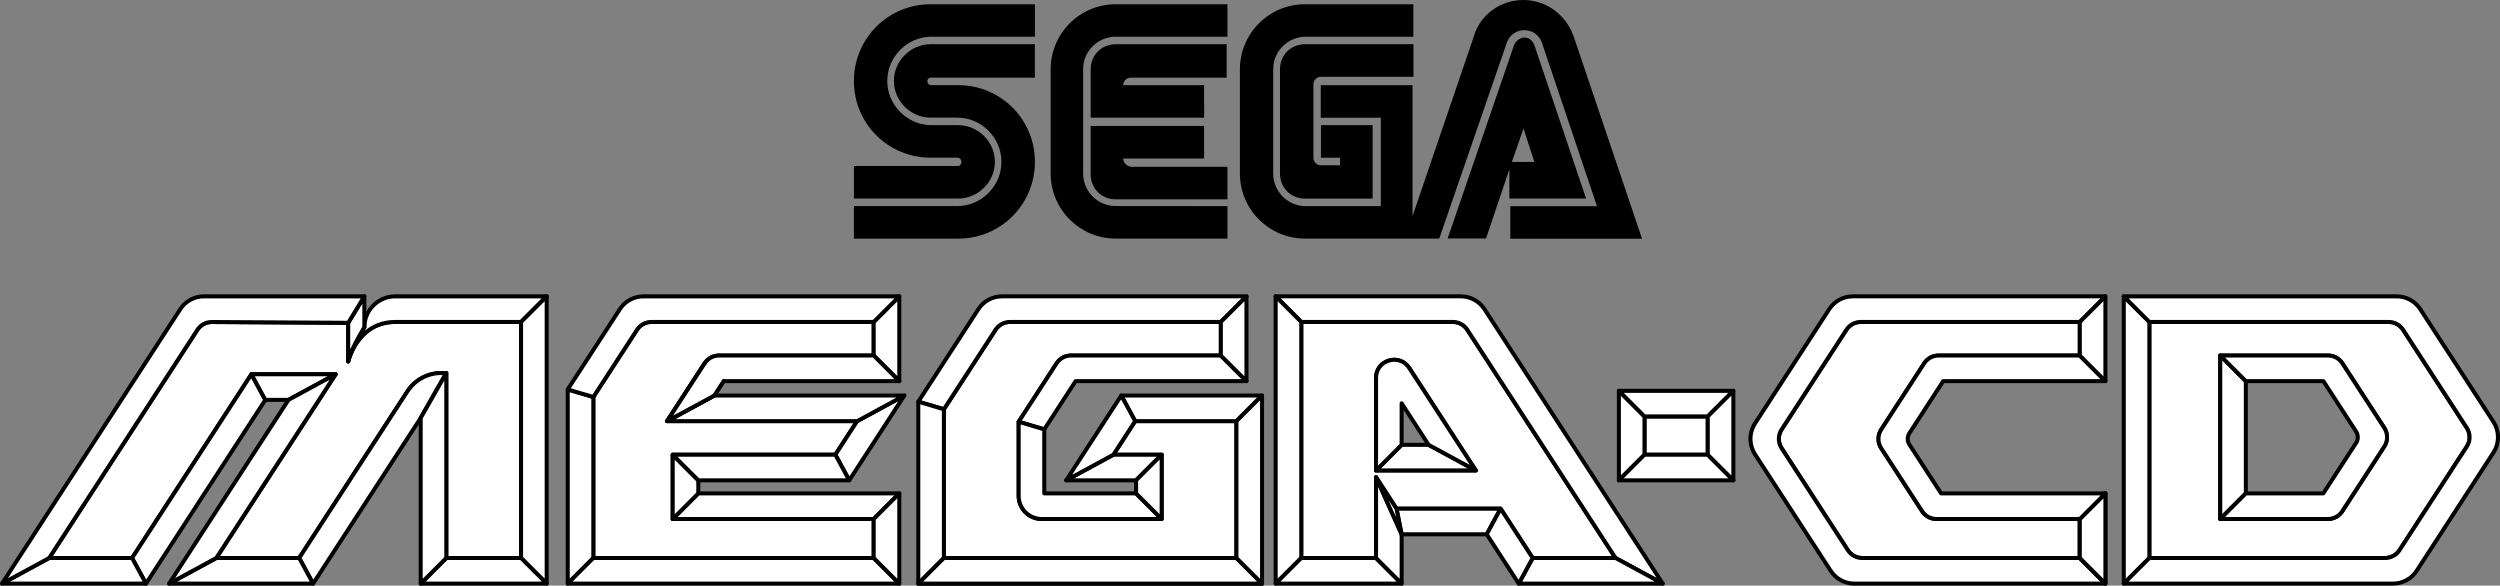 <?xml version="1.0" encoding="utf-8"?>
<!-- Generator: Adobe Illustrator 26.5.0, SVG Export Plug-In . SVG Version: 6.00 Build 0)  -->
<svg version="1.1" id="Layer_1" xmlns="http://www.w3.org/2000/svg" xmlns:xlink="http://www.w3.org/1999/xlink" x="0px" y="0px"
	 viewBox="0 0 3839 899.28" style="enable-background:new 0 0 3839 899.28;" xml:space="preserve">
<rect x="0" y="0" width="3839" height="899.28" fill="#808080" stroke="none"/>
<style type="text/css">
	.st0{fill:#FFFFFF;}
	.st1{fill:#FFFFFF;stroke:#000000;stroke-width:6.18;stroke-linecap:round;stroke-linejoin:round;stroke-miterlimit:10;}
	.st2{fill:none;stroke:#000000;stroke-width:6.18;stroke-linecap:round;stroke-linejoin:round;stroke-miterlimit:10;}
	.st3{stroke:#FFFFFF;stroke-width:6.18;stroke-linecap:round;stroke-linejoin:round;stroke-miterlimit:10;}
	.st4{fill:none;stroke:#FFFFFF;stroke-width:6.18;stroke-linecap:round;stroke-linejoin:round;stroke-miterlimit:10;}
</style>
<g>
	<g>
		<g>
			<g>
				<g>
					<path d="M1471.39,254.89h-160.14v50.02h160.14c30.74,0,56.36-25.62,56.36-56.36s-25.62-56.36-56.36-56.36h-40.99
						c-37.17,0-67.91-30.74-67.91-67.91s30.74-67.91,67.91-67.91h158.84V6.51H1429.1c-65.31,0-117.85,52.45-117.85,117.85
						s52.45,117.76,117.76,117.76h40.9c3.91,0,6.34,2.61,6.34,6.34C1476.43,252.29,1473.82,254.89,1471.39,254.89z"/>
					<path d="M1429.01,119.24h160.14V67.91h-160.14c-30.74,0-56.36,25.62-56.36,56.36s25.62,56.36,56.36,56.36h40.9
						c37.17,0,67.91,30.74,67.91,67.91s-30.74,67.91-67.91,67.91h-158.67v50.02h160.14c65.31,0,117.85-52.45,117.85-117.85
						s-52.45-117.85-117.85-117.85h-40.99c-3.91,0-6.34-2.61-6.34-6.34C1423.97,121.84,1426.58,119.24,1429.01,119.24z"/>
				</g>
				<g>
					<path d="M2004.02,67.91c-21.8,0-38.47,16.67-38.47,38.47v160.14c0,21.8,16.67,38.47,38.47,38.47h103.78V192.19h-79.38v50.02
						h29.44v11.55h-29.44c-6.34,0-11.55-5.21-11.55-11.55V129.49c0-6.34,5.21-11.55,11.55-11.55h142.08V67.91H2004.02z"/>
					<path d="M2319.01,304.92h116.55l-79.38-235.7c-2.61-6.34-7.64-11.55-15.37-11.55c-6.34,0-12.85,5.21-15.37,10.25
						l-102.48,298.32h58.97l35.87-106.3v44.81h1.3L2319.01,304.92L2319.01,304.92z M2339.5,197.31l16.67,51.33h-34.56L2339.5,197.31
						z"/>
					<path d="M2417.58,58.97C2407.33,25.71,2376.67,0,2339.5,0s-67.91,24.32-76.86,57.67l-93.53,274.09V130.79h-140.95v50.02h92.23
						v135.74h-115.24c-28.22,0-50.02-23.01-50.02-50.02V106.39c0-28.22,23.01-50.02,50.02-50.02h165.18V6.51h-166.48
						c-55.06,0-99.87,44.81-99.87,99.87v160.14c0,55.06,44.81,99.87,99.87,99.87h206.26l103.78-300.83
						c3.91-11.55,14.16-19.19,26.92-19.19s23.01,7.64,26.92,19.19l84.59,251.07h-133.13v50.02h202.35l0,0L2417.58,58.97z"/>
				</g>
				<g>
					<path d="M1713.26,316.38c-28.22,0-50.02-23.01-50.02-50.02V106.39c0-28.22,23.01-50.02,50.02-50.02h171.61V6.51h-171.61
						c-55.06,0-99.87,44.81-99.87,99.87v160.14c0,55.06,44.81,99.87,99.87,99.87h171.61v-49.85L1713.26,316.38L1713.26,316.38z"/>
					<path d="M1724.81,243.43H1849v-50.02h-174.21v74.25c0,21.8,16.67,38.47,38.47,38.47h171.61v-50.02h-148.59
						C1729.93,254.89,1724.81,249.68,1724.81,243.43z"/>
					<path d="M1849,130.79h-124.19c0-6.34,5.21-11.55,11.55-11.55h147.29V67.91h-170.3c-21.8,0-38.47,16.67-38.47,38.47v74.34
						h174.21C1849,180.73,1849,130.79,1849,130.79z"/>
				</g>
			</g>
		</g>
	</g>
	<g>
		<g>
			<path d="M1938,899.28h-527.87c-1.71,0-3.09-1.38-3.09-3.09s1.38-3.09,3.09-3.09H1938c1.71,0,3.09,1.38,3.09,3.09
				S1939.7,899.28,1938,899.28z"/>
		</g>
		<g>
			<path d="M1898.69,859.97h-449.26c-1.71,0-3.09-1.38-3.09-3.09s1.38-3.09,3.09-3.09h449.26c1.71,0,3.09,1.38,3.09,3.09
				S1900.39,859.97,1898.69,859.97z"/>
		</g>
		<g>
			<path d="M1898.69,859.97c-1.71,0-3.09-1.38-3.09-3.09V646.69c0-1.71,1.38-3.09,3.09-3.09c1.71,0,3.09,1.38,3.09,3.09v210.19
				C1901.78,858.59,1900.39,859.97,1898.69,859.97z"/>
		</g>
		<g>
			<g>
				<path class="st0" d="M685.32,856.88V572.85l-7.98-0.02c-14.22-0.03-28.01,4.92-38.96,13.99l-0.28,0.23
					c-4.92,4.07-9.13,8.8-12.56,14.08c-28.59,44.03-166.11,255.74-166.11,255.74H332.12L515.4,574.71H386.11L202.83,856.88H75.5
					l227.63-350.45c4.88-7.51,13.24-12.02,22.19-11.96l209.38,1.24v59.25c0,0.01,0.02,0.02,0.02,0.01
					c0.63-2.63,15.07-60.58,72.16-60.58h193.28v362.49H685.32z"/>
				<path d="M800.17,859.97H685.32c-1.71,0-3.09-1.38-3.09-3.09V575.94l-4.89-0.01c-13.46-0.05-26.61,4.68-36.98,13.28l-0.28,0.23
					c-4.66,3.86-8.67,8.36-11.93,13.39c-28.59,44.03-166.11,255.74-166.11,255.74c-0.57,0.88-1.55,1.41-2.59,1.41H332.12
					c-1.13,0-2.18-0.62-2.72-1.62c-0.54-1-0.49-2.21,0.12-3.16L509.71,577.8H387.79L205.42,858.56c-0.57,0.88-1.55,1.41-2.59,1.41
					H75.5c-1.13,0-2.18-0.62-2.72-1.62c-0.54-1-0.49-2.21,0.12-3.16l227.63-350.45c5.44-8.38,14.64-13.37,24.63-13.37
					c0.06,0,0.12,0,0.18,0l209.38,1.24c1.7,0.01,3.07,1.39,3.07,3.09v42.05c8.82-18.68,28.74-46.46,69.09-46.46h193.28
					c1.71,0,3.09,1.38,3.09,3.09v362.49C803.26,858.59,801.87,859.97,800.17,859.97z M688.41,853.79h108.66V497.47H606.89
					c-54.67,0-68.59,55.83-69.16,58.21c-0.36,1.53-1.82,2.55-3.38,2.36c-1.55-0.18-2.74-1.52-2.74-3.08v-56.18l-206.31-1.22
					c-0.05,0-0.09,0-0.14,0c-7.88,0-15.14,3.94-19.44,10.56L81.19,853.79h119.96l182.37-280.76c0.57-0.88,1.55-1.41,2.59-1.41H515.4
					c1.13,0,2.18,0.62,2.72,1.62c0.54,1,0.49,2.21-0.12,3.16L337.81,853.79h119.96c11.97-18.42,137.97-212.41,165.19-254.33
					c3.6-5.55,8.04-10.52,13.18-14.78l0.28-0.23c11.44-9.48,25.93-14.7,40.79-14.7c0.05,0,0.1,0,0.15,0l7.98,0.02
					c1.7,0,3.08,1.39,3.08,3.09V853.79z"/>
			</g>
			<g>
				<path class="st0" d="M1743.16,646.69l-33.5,51.57h74.19v98.71h-184.11c-19.59,0-35.47-15.88-35.47-35.47V647.69l58.31-89.77
					c4.85-7.46,13.14-11.96,22.04-11.96h230.13v-51.57h-323.96c-8.9,0-17.19,4.5-22.04,11.96l-79.32,122.11v228.42h449.26V646.69
					H1743.16z"/>
				<path d="M1898.69,859.97h-449.26c-1.71,0-3.09-1.38-3.09-3.09V628.46c0-0.6,0.17-1.18,0.5-1.68l79.32-122.11
					c5.44-8.37,14.65-13.37,24.63-13.37h323.96c1.71,0,3.09,1.38,3.09,3.09v51.57c0,1.71-1.38,3.09-3.09,3.09h-230.13
					c-7.88,0-15.15,3.95-19.45,10.56l-57.81,89V761.5c0,17.85,14.52,32.38,32.38,32.38h181.02v-92.53h-71.1
					c-1.13,0-2.18-0.62-2.72-1.62c-0.54-1-0.49-2.21,0.12-3.16l33.5-51.57c0.57-0.88,1.55-1.41,2.59-1.41h155.53
					c1.71,0,3.09,1.38,3.09,3.09v210.19C1901.78,858.59,1900.39,859.97,1898.69,859.97z M1452.52,853.79h443.08V649.78h-150.76
					l-29.48,45.39h68.5c1.71,0,3.09,1.38,3.09,3.09v98.71c0,1.71-1.38,3.09-3.09,3.09h-184.11c-21.26,0-38.56-17.3-38.56-38.56
					V647.69c0-0.6,0.17-1.18,0.5-1.68l58.31-89.77c5.44-8.37,14.65-13.37,24.63-13.37h227.04v-45.39h-320.87
					c-7.88,0-15.15,3.95-19.45,10.56l-78.82,121.34V853.79z"/>
			</g>
			<g>
				<rect x="2525.25" y="639.48" class="st0" width="97.2" height="58.78"/>
				<path d="M2622.45,701.35h-97.2c-1.71,0-3.09-1.38-3.09-3.09v-58.78c0-1.71,1.38-3.09,3.09-3.09h97.2c1.71,0,3.09,1.38,3.09,3.09
					v58.78C2625.54,699.96,2624.16,701.35,2622.45,701.35z M2528.34,695.17h91.02v-52.6h-91.02V695.17z"/>
			</g>
			<g>
				<path class="st0" d="M2837.56,844.92l-101.76-156.67c-5.65-8.71-5.65-19.92,0-28.63l99.56-153.27
					c4.85-7.46,13.14-11.96,22.04-11.96h336.36v51.57H2976.9c-8.9,0-17.19,4.5-22.04,11.96l-66.06,101.7
					c-5.65,8.71-5.65,19.92,0,28.63l62.85,96.75c4.85,7.46,13.14,11.96,22.04,11.96h220.06v59.92h-334.15
					C2850.7,856.88,2842.4,852.38,2837.56,844.92z"/>
				<path d="M3193.75,859.97h-334.15c-9.98,0-19.19-5-24.63-13.37L2733.2,689.93c-6.31-9.72-6.31-22.28,0-32l99.56-153.27
					c5.44-8.37,14.65-13.37,24.63-13.37h336.36c1.71,0,3.09,1.38,3.09,3.09v51.57c0,1.71-1.38,3.09-3.09,3.09H2976.9
					c-7.88,0-15.15,3.95-19.45,10.56l-66.06,101.7c-4.98,7.67-4.98,17.59,0,25.26l62.85,96.75c4.29,6.61,11.56,10.56,19.45,10.56
					h220.06c1.71,0,3.09,1.38,3.09,3.09v59.92C3196.84,858.59,3195.45,859.97,3193.75,859.97z M2840.15,843.23
					c4.29,6.61,11.56,10.56,19.45,10.56h331.06v-53.74h-216.97c-9.98,0-19.19-5-24.63-13.37l-62.84-96.75
					c-6.31-9.72-6.31-22.28,0-32l66.06-101.7c5.44-8.37,14.65-13.37,24.63-13.37h213.76v-45.39h-333.27
					c-7.88,0-15.15,3.95-19.45,10.56l-99.56,153.27c-4.98,7.67-4.98,17.59,0,25.26L2840.15,843.23z"/>
			</g>
			<g>
				<path class="st0" d="M911.11,856.88V609.63l67.1-103.28c4.85-7.46,13.14-11.96,22.04-11.96h341.41v51.57h-237.51
					c-8.9,0-17.19,4.5-22.04,11.96l-57.66,88.77h291.82l-33.5,51.57h-249.78v98.71h308.66v59.92H911.11z"/>
				<path d="M1341.65,859.97H911.1c-1.71,0-3.09-1.38-3.09-3.09V609.63c0-0.6,0.17-1.18,0.5-1.68l67.1-103.28
					c5.44-8.37,14.65-13.37,24.63-13.37h341.41c1.71,0,3.09,1.38,3.09,3.09v51.57c0,1.71-1.38,3.09-3.09,3.09h-237.51
					c-7.88,0-15.15,3.95-19.45,10.56l-54.56,83.99h286.13c1.13,0,2.18,0.62,2.72,1.62c0.54,1,0.49,2.21-0.12,3.16l-33.5,51.57
					c-0.57,0.88-1.55,1.41-2.59,1.41h-246.69v92.53h305.57c1.71,0,3.09,1.38,3.09,3.09v59.92
					C1344.74,858.59,1343.36,859.97,1341.65,859.97z M914.2,853.79h424.36v-53.74h-305.57c-1.71,0-3.09-1.38-3.09-3.09v-98.71
					c0-1.71,1.38-3.09,3.09-3.09h248.1l29.48-45.39h-286.13c-1.13,0-2.18-0.62-2.72-1.62s-0.49-2.21,0.12-3.16l57.66-88.77
					c5.44-8.37,14.65-13.37,24.63-13.37h234.42v-45.39h-338.32c-7.88,0-15.15,3.95-19.45,10.56l-66.6,102.52V853.79z"/>
			</g>
			<g>
				<path class="st0" d="M3300.55,856.88V494.38h367.58c8.9,0,17.19,4.5,22.04,11.96l97.9,150.72c5.65,8.71,5.65,19.92,0,28.63
					l-103.42,159.22c-4.85,7.46-13.14,11.96-22.04,11.96H3300.55z M3409.4,796.96h165.35c8.9,0,17.19-4.5,22.04-11.96l64.51-99.31
					c5.65-8.71,5.65-19.92,0-28.63l-64.4-99.14c-4.85-7.46-13.14-11.96-22.04-11.96H3409.4V796.96z"/>
				<path d="M3662.61,859.97h-362.06c-1.71,0-3.09-1.38-3.09-3.09V494.38c0-1.71,1.38-3.09,3.09-3.09h367.58
					c9.98,0,19.19,5,24.63,13.37l97.9,150.71c6.31,9.72,6.31,22.28,0,32L3687.24,846.6C3681.8,854.97,3672.6,859.97,3662.61,859.97z
					 M3303.64,853.79h358.97c7.88,0,15.15-3.95,19.45-10.56l103.42-159.22c4.98-7.67,4.98-17.59,0-25.26l-97.9-150.71
					c-4.29-6.61-11.56-10.56-19.45-10.56h-364.5V853.79z M3574.75,800.05H3409.4c-1.71,0-3.09-1.38-3.09-3.09V545.96
					c0-1.71,1.38-3.09,3.09-3.09h165.46c9.98,0,19.19,5,24.63,13.37l64.4,99.14c6.31,9.72,6.31,22.28,0,32l-64.51,99.31
					C3593.95,795.06,3584.74,800.05,3574.75,800.05z M3412.49,793.87h162.26c7.88,0,15.15-3.95,19.45-10.56l64.51-99.31
					c4.98-7.67,4.98-17.59,0-25.26l-64.4-99.14c-4.29-6.61-11.56-10.56-19.45-10.56h-162.37V793.87z"/>
			</g>
			<g>
				<path class="st0" d="M2231.13,494.38H1998.2v362.49h114.84V732.82l31.41,48.35h159.89l49.18,75.71h127.33l-227.69-350.53
					C2248.32,498.89,2240.03,494.38,2231.13,494.38z M2113.05,722.39V580.25c0-27.6,35.94-38.25,50.98-15.1l102.14,157.25H2113.05z"
					/>
				<path d="M2480.86,859.97h-127.33c-1.05,0-2.02-0.53-2.59-1.41l-48.26-74.3h-158.21c-1.05,0-2.02-0.53-2.59-1.41l-25.73-39.61
					v113.63c0,1.71-1.38,3.09-3.09,3.09h-114.84c-1.71,0-3.09-1.38-3.09-3.09V494.38c0-1.71,1.38-3.09,3.09-3.09h232.92
					c9.98,0,19.19,5,24.63,13.37l227.69,350.53c0.62,0.95,0.66,2.16,0.12,3.16C2483.03,859.35,2481.99,859.97,2480.86,859.97z
					 M2355.2,853.79h119.96l-224.59-345.76c-4.29-6.61-11.56-10.56-19.45-10.56H2001.3v356.31h108.66V732.82
					c0-1.37,0.9-2.57,2.21-2.96c1.31-0.39,2.72,0.13,3.47,1.28l30.5,46.95h158.21c1.05,0,2.02,0.53,2.59,1.41L2355.2,853.79z
					 M2266.17,725.48h-153.12c-1.71,0-3.09-1.38-3.09-3.09V580.25c0-13.98,8.66-25.58,22.06-29.55c13.4-3.97,26.98,1.04,34.6,12.76
					l102.14,157.25c0.62,0.95,0.67,2.16,0.12,3.16C2268.34,724.86,2267.3,725.48,2266.17,725.48z M2116.14,719.3h144.34
					l-99.04-152.48c-6.09-9.37-16.94-13.38-27.66-10.2c-10.71,3.17-17.64,12.45-17.64,23.62V719.3z"/>
			</g>
		</g>
		<g>
			<path class="st0" d="M534.71,555.06c1.5-14.31,24.79-52.59,24.79-52.59c0-26.17,21.22-47.39,47.39-47.39h39.13h24.47h168.99
				l-39.31,39.31H606.89C548.48,494.38,534.71,555.06,534.71,555.06z"/>
			<path d="M534.71,558.15c-0.17,0-0.34-0.01-0.51-0.04c-1.61-0.27-2.74-1.74-2.57-3.37c1.45-13.88,21.43-47.57,24.78-53.14
				c0.47-27.43,22.93-49.61,50.48-49.61h232.58c1.25,0,2.38,0.75,2.85,1.91c0.48,1.15,0.21,2.48-0.67,3.37l-39.31,39.31
				c-0.58,0.58-1.37,0.9-2.19,0.9H606.89c-23.09,0-41.72,9.71-55.35,28.86c-10.32,14.5-13.78,29.26-13.82,29.4
				C537.39,557.17,536.13,558.15,534.71,558.15z M606.89,458.17c-24.43,0-44.3,19.87-44.3,44.3c0,0.57-0.16,1.12-0.45,1.61
				c-0.72,1.19-1.58,2.62-2.53,4.24c10.93-9.37,26.29-17.02,47.28-17.02h192l33.13-33.13H606.89z"/>
		</g>
		<g>
			<polygon class="st0" points="800.17,494.38 800.17,856.88 839.47,896.19 839.47,455.08 			"/>
			<path d="M839.47,899.28c-0.8,0-1.59-0.31-2.19-0.9l-39.31-39.31c-0.58-0.58-0.91-1.37-0.91-2.19V494.38
				c0-0.82,0.33-1.61,0.91-2.19l39.31-39.31c0.88-0.88,2.21-1.15,3.37-0.67c1.15,0.48,1.91,1.61,1.91,2.86v441.11
				c0,1.25-0.75,2.38-1.91,2.86C840.27,899.2,839.87,899.28,839.47,899.28z M803.26,855.6l33.13,33.13V462.54l-33.13,33.13V855.6z"
				/>
		</g>
		<g>
			<path class="st0" d="M1874.75,545.96h-230.13c-8.9,0-17.19,4.5-22.04,11.96l-58.31,89.77l39.31,11.65l48.11-74.07h262.36
				L1874.75,545.96z"/>
			<path d="M1603.58,662.43c-0.29,0-0.59-0.04-0.88-0.13l-39.31-11.65c-0.93-0.28-1.68-0.98-2.02-1.89
				c-0.34-0.91-0.22-1.94,0.31-2.75l58.31-89.77c5.44-8.37,14.65-13.37,24.63-13.37h230.13c0.82,0,1.61,0.33,2.19,0.9l39.31,39.31
				c0.88,0.88,1.15,2.21,0.67,3.37c-0.48,1.15-1.6,1.91-2.85,1.91h-260.69l-47.2,72.67
				C1605.59,661.91,1604.61,662.43,1603.58,662.43z M1569.12,645.9l33.13,9.81l46.86-72.14c0.57-0.88,1.55-1.41,2.59-1.41h254.9
				l-33.13-33.13h-228.85c-7.88,0-15.15,3.95-19.45,10.56L1569.12,645.9z"/>
		</g>
		<g>
			<path class="st0" d="M1563.48,455.08L1563.48,455.08l-24.81,0c-14.65,0-28.31,7.41-36.29,19.7l-92.26,142.04l39.31,11.65
				l79.32-122.11c4.85-7.46,13.14-11.96,22.04-11.96h323.96l39.31-39.31H1563.48z"/>
			<path d="M1449.43,631.55c-0.29,0-0.59-0.04-0.88-0.13l-39.31-11.65c-0.93-0.28-1.68-0.98-2.02-1.89
				c-0.34-0.91-0.22-1.94,0.31-2.75l92.26-142.04c8.58-13.22,23.12-21.11,38.88-21.11h375.39c1.25,0,2.38,0.75,2.85,1.91
				c0.48,1.15,0.21,2.48-0.67,3.37l-39.31,39.31c-0.58,0.58-1.37,0.9-2.19,0.9h-323.96c-7.88,0-15.15,3.95-19.45,10.56
				l-79.32,122.11C1451.44,631.03,1450.46,631.55,1449.43,631.55z M1414.97,615.03l33.13,9.81l78.06-120.17
				c5.44-8.37,14.65-13.37,24.63-13.37h322.68l33.13-33.13h-367.93c-13.66,0-26.25,6.84-33.69,18.29L1414.97,615.03z"/>
		</g>
		<g>
			<polygon class="st0" points="1410.12,616.81 1410.12,627.19 1410.12,767.86 1410.12,896.19 1449.43,856.88 1449.43,628.46 			"/>
			<path d="M1410.12,899.28c-0.4,0-0.8-0.08-1.18-0.24c-1.15-0.48-1.91-1.61-1.91-2.86V616.81c0-0.98,0.46-1.89,1.24-2.48
				c0.78-0.58,1.79-0.76,2.73-0.49l39.31,11.65c1.31,0.39,2.21,1.59,2.21,2.96v228.42c0,0.82-0.33,1.61-0.91,2.19l-39.31,39.31
				C1411.72,898.96,1410.93,899.28,1410.12,899.28z M1413.21,620.95v267.78l33.13-33.13V630.77L1413.21,620.95z"/>
		</g>
		<g>
			<polygon class="st0" points="1721.82,607.38 1743.16,646.69 1898.69,646.69 1938,607.38 			"/>
			<path d="M1898.69,649.78h-155.53c-1.13,0-2.18-0.62-2.72-1.62l-21.34-39.31c-0.52-0.96-0.5-2.12,0.06-3.05
				c0.56-0.94,1.57-1.51,2.66-1.51H1938c1.25,0,2.38,0.75,2.85,1.91c0.48,1.15,0.21,2.48-0.67,3.37l-39.31,39.31
				C1900.29,649.45,1899.51,649.78,1898.69,649.78z M1744.99,643.6h152.41l33.13-33.13h-203.53L1744.99,643.6z"/>
		</g>
		<g>
			<polygon class="st0" points="1898.69,856.88 1449.43,856.88 1410.12,896.19 1938,896.19 			"/>
			<path d="M1938,899.28h-527.87c-1.25,0-2.38-0.75-2.85-1.91s-0.21-2.48,0.67-3.37l39.31-39.31c0.58-0.58,1.37-0.9,2.18-0.9h449.26
				c0.82,0,1.61,0.33,2.19,0.9l39.31,39.31c0.88,0.88,1.15,2.21,0.67,3.37S1939.25,899.28,1938,899.28z M1417.58,893.1h512.95
				l-33.13-33.13h-446.7L1417.58,893.1z"/>
		</g>
		<g>
			<polygon class="st0" points="1709.66,698.26 1637.25,737.57 1744.54,737.57 1783.85,698.26 			"/>
			<path d="M1744.54,740.66h-107.29c-1.41,0-2.65-0.96-2.99-2.33c-0.35-1.37,0.28-2.8,1.52-3.48l72.4-39.31
				c0.45-0.25,0.96-0.37,1.47-0.37h74.19c1.25,0,2.38,0.75,2.85,1.91c0.48,1.15,0.21,2.48-0.67,3.37l-39.31,39.31
				C1746.14,740.33,1745.36,740.66,1744.54,740.66z M1649.42,734.48h93.84l33.13-33.13h-65.94L1649.42,734.48z"/>
		</g>
		<g>
			<path class="st0" d="M1744.54,757.66h-140.96v-98.32l-39.31-11.65V761.5c0,19.59,15.88,35.47,35.47,35.47h184.11L1744.54,757.66z
				"/>
			<path d="M1783.85,800.05h-184.11c-21.26,0-38.56-17.3-38.56-38.56V647.69c0-0.98,0.46-1.89,1.24-2.48
				c0.78-0.58,1.79-0.76,2.73-0.49l39.31,11.65c1.31,0.39,2.21,1.59,2.21,2.96v95.23h137.87c0.82,0,1.61,0.33,2.19,0.9l39.31,39.31
				c0.88,0.88,1.15,2.21,0.67,3.37C1786.22,799.3,1785.1,800.05,1783.85,800.05z M1567.36,651.83V761.5
				c0,17.85,14.52,32.38,32.38,32.38h176.65l-33.13-33.13h-139.68c-1.71,0-3.09-1.38-3.09-3.09v-96.01L1567.36,651.83z"/>
		</g>
		<g>
			<polygon class="st0" points="1744.54,737.57 1744.54,757.66 1783.85,796.96 1783.85,698.26 			"/>
			<path d="M1783.85,800.05c-0.8,0-1.59-0.31-2.19-0.91l-39.31-39.31c-0.58-0.58-0.91-1.37-0.91-2.19v-20.09
				c0-0.82,0.33-1.61,0.91-2.19l39.31-39.31c0.88-0.88,2.21-1.15,3.37-0.67c1.15,0.48,1.91,1.61,1.91,2.86v98.71
				c0,1.25-0.75,2.38-1.91,2.86C1784.65,799.98,1784.25,800.05,1783.85,800.05z M1747.63,756.38l33.13,33.13v-83.79l-33.13,33.13
				V756.38z"/>
		</g>
		<g>
			<polygon class="st0" points="1721.82,607.38 1637.25,737.57 1709.66,698.26 1743.16,646.69 			"/>
			<path d="M1637.25,740.66c-0.84,0-1.67-0.34-2.27-0.99c-0.96-1.04-1.09-2.59-0.32-3.78l84.56-130.19c0.59-0.91,1.62-1.46,2.71-1.4
				c1.09,0.04,2.07,0.66,2.59,1.61l21.34,39.31c0.54,1,0.49,2.21-0.12,3.16l-33.5,51.57c-0.28,0.43-0.66,0.79-1.12,1.03l-72.4,39.31
				C1638.26,740.53,1637.76,740.66,1637.25,740.66z M1721.58,613.42l-75.11,115.63l61.02-33.13l32.07-49.37L1721.58,613.42z"/>
		</g>
		<g>
			<polygon class="st0" points="1898.69,646.69 1898.69,856.88 1938,896.19 1938,607.38 			"/>
			<path d="M1938,899.28c-0.8,0-1.59-0.31-2.19-0.91l-39.31-39.31c-0.58-0.58-0.91-1.37-0.91-2.19V646.69
				c0-0.82,0.33-1.61,0.91-2.19l39.31-39.31c0.88-0.88,2.21-1.15,3.37-0.67c1.15,0.48,1.91,1.61,1.91,2.86v288.81
				c0,1.25-0.75,2.38-1.91,2.86C1938.8,899.2,1938.39,899.28,1938,899.28z M1901.78,855.6l33.13,33.13V614.84l-33.13,33.13V855.6z"
				/>
		</g>
		<g>
			<polygon class="st0" points="1874.75,494.38 1874.75,545.96 1914.06,585.26 1914.06,455.08 			"/>
			<path d="M1914.06,588.35c-0.8,0-1.59-0.31-2.19-0.9l-39.31-39.31c-0.58-0.58-0.91-1.37-0.91-2.19v-51.57
				c0-0.82,0.33-1.61,0.91-2.19l39.31-39.31c0.88-0.88,2.21-1.15,3.37-0.67c1.15,0.48,1.91,1.61,1.91,2.86v130.19
				c0,1.25-0.75,2.38-1.91,2.86C1914.86,588.28,1914.46,588.35,1914.06,588.35z M1877.84,544.68l33.13,33.13V462.54l-33.13,33.13
				V544.68z"/>
		</g>
		<g>
			<polygon class="st0" points="2485.95,600.17 2485.95,737.57 2525.25,698.26 2525.25,639.48 			"/>
			<path d="M2485.95,740.66c-0.4,0-0.8-0.08-1.18-0.24c-1.15-0.48-1.91-1.61-1.91-2.86v-137.4c0-1.25,0.75-2.38,1.91-2.86
				c1.16-0.48,2.48-0.21,3.37,0.67l39.31,39.31c0.58,0.58,0.91,1.37,0.91,2.19v58.78c0,0.82-0.33,1.61-0.91,2.19l-39.31,39.31
				C2487.54,740.34,2486.75,740.66,2485.95,740.66z M2489.04,607.63v122.48l33.13-33.13v-56.22L2489.04,607.63z"/>
		</g>
		<g>
			<polygon class="st0" points="2485.95,600.17 2525.25,639.48 2622.45,639.48 2661.76,600.17 			"/>
			<path d="M2622.45,642.57h-97.2c-0.82,0-1.61-0.33-2.19-0.9l-39.31-39.31c-0.88-0.88-1.15-2.21-0.67-3.37
				c0.48-1.15,1.6-1.91,2.85-1.91h175.81c1.25,0,2.38,0.75,2.85,1.91c0.48,1.15,0.21,2.48-0.67,3.37l-39.31,39.31
				C2624.06,642.24,2623.27,642.57,2622.45,642.57z M2526.53,636.39h94.64l33.13-33.13h-160.89L2526.53,636.39z"/>
		</g>
		<g>
			<polygon class="st0" points="2622.45,698.26 2525.25,698.26 2485.95,737.57 2661.76,737.57 			"/>
			<path d="M2661.76,740.66h-175.81c-1.25,0-2.38-0.75-2.85-1.91c-0.48-1.15-0.21-2.48,0.67-3.37l39.31-39.31
				c0.58-0.58,1.37-0.9,2.19-0.9h97.2c0.82,0,1.61,0.33,2.19,0.9l39.31,39.31c0.88,0.88,1.15,2.21,0.67,3.37
				C2664.13,739.9,2663.01,740.66,2661.76,740.66z M2493.41,734.48h160.89l-33.13-33.13h-94.64L2493.41,734.48z"/>
		</g>
		<g>
			<polygon class="st0" points="2622.45,639.48 2622.45,698.26 2661.76,737.57 2661.76,600.17 			"/>
			<path d="M2661.76,740.66c-0.8,0-1.59-0.31-2.19-0.91l-39.31-39.31c-0.58-0.58-0.91-1.37-0.91-2.19v-58.78
				c0-0.82,0.33-1.61,0.91-2.19l39.31-39.31c0.88-0.88,2.21-1.15,3.37-0.67c1.16,0.48,1.91,1.61,1.91,2.86v137.4
				c0,1.25-0.75,2.38-1.91,2.86C2662.56,740.58,2662.16,740.66,2661.76,740.66z M2625.54,696.98l33.13,33.13V607.63l-33.13,33.13
				V696.98z"/>
		</g>
		<g>
			<path class="st0" d="M2859.59,856.88c-8.9,0-17.19-4.5-22.04-11.96l-101.76-156.67c-5.65-8.71-5.65-19.92,0-28.63l99.56-153.27
				c4.85-7.46,13.14-11.96,22.04-11.96h336.36l39.31-39.31h-292.29v0h-95.49c-14.65,0-28.31,7.41-36.29,19.7l-114.05,175.59
				c-9.31,14.33-9.31,32.81,0,47.14L2803,863.88l8.19,12.61c7.98,12.29,21.64,19.7,36.29,19.7h59.41h163.86h162.31l-39.31-39.31
				H2859.59z"/>
			<path d="M3233.05,899.28h-385.58c-15.76,0-30.29-7.89-38.88-21.11l-116.26-178.98c-9.96-15.34-9.96-35.17,0-50.51l114.05-175.59
				c8.58-13.22,23.12-21.11,38.88-21.11h387.78c1.25,0,2.38,0.75,2.86,1.91c0.48,1.15,0.21,2.48-0.67,3.37l-39.31,39.31
				c-0.58,0.58-1.37,0.9-2.19,0.9h-336.36c-7.88,0-15.15,3.95-19.45,10.56l-99.56,153.27c-4.98,7.67-4.98,17.59,0,25.26
				l101.76,156.67c4.29,6.61,11.56,10.56,19.45,10.56h334.15c0.82,0,1.61,0.33,2.19,0.9l39.31,39.31c0.88,0.88,1.15,2.21,0.67,3.37
				C3235.43,898.52,3234.3,899.28,3233.05,899.28z M2845.27,458.17c-13.66,0-26.25,6.84-33.69,18.29l-114.05,175.59
				c-8.64,13.3-8.64,30.48,0,43.77l116.26,178.98c7.44,11.45,20.04,18.29,33.69,18.29h378.12l-33.13-33.13h-332.87
				c-9.98,0-19.19-5-24.63-13.37L2733.2,689.93c-6.31-9.72-6.31-22.28,0-32l99.56-153.27c5.44-8.37,14.65-13.37,24.63-13.37h335.08
				l33.13-33.13H2845.27z"/>
		</g>
		<g>
			<polygon class="st0" points="3193.75,796.96 3193.75,856.88 3233.05,896.19 3233.05,757.66 			"/>
			<path d="M3233.05,899.28c-0.8,0-1.59-0.31-2.19-0.9l-39.31-39.31c-0.58-0.58-0.91-1.37-0.91-2.19v-59.92
				c0-0.82,0.33-1.61,0.91-2.19l39.31-39.31c0.88-0.88,2.21-1.15,3.37-0.67c1.15,0.48,1.91,1.61,1.91,2.86v138.53
				c0,1.25-0.75,2.38-1.91,2.86C3233.85,899.2,3233.45,899.28,3233.05,899.28z M3196.84,855.6l33.13,33.13V765.12l-33.13,33.13
				V855.6z"/>
		</g>
		<g>
			<polygon class="st0" points="3193.75,796.96 3193.75,856.88 3233.05,896.19 3233.05,757.66 			"/>
			<path d="M3233.05,899.28c-0.8,0-1.59-0.31-2.19-0.9l-39.31-39.31c-0.58-0.58-0.91-1.37-0.91-2.19v-59.92
				c0-0.82,0.33-1.61,0.91-2.19l39.31-39.31c0.88-0.88,2.21-1.15,3.37-0.67c1.15,0.48,1.91,1.61,1.91,2.86v138.53
				c0,1.25-0.75,2.38-1.91,2.86C3233.85,899.2,3233.45,899.28,3233.05,899.28z M3196.84,855.6l33.13,33.13V765.12l-33.13,33.13
				V855.6z"/>
		</g>
		<g>
			<path class="st0" d="M2932.09,665.14l51.89-79.88h249.08l-39.31-39.31H2976.9c-8.9,0-17.19,4.5-22.04,11.96l-66.06,101.7
				c-5.65,8.71-5.65,19.92,0,28.63l62.85,96.75c4.85,7.46,13.14,11.96,22.04,11.96h220.06l39.31-39.31h-252.29l-48.67-74.93
				C2928.61,677.38,2928.61,670.49,2932.09,665.14z"/>
			<path d="M3193.75,800.05h-220.06c-9.98,0-19.19-5-24.63-13.37l-62.84-96.75c-6.31-9.72-6.31-22.28,0-32l66.06-101.7
				c5.44-8.37,14.65-13.37,24.63-13.37h216.85c0.82,0,1.61,0.33,2.19,0.9l39.31,39.31c0.88,0.88,1.15,2.21,0.67,3.37
				c-0.48,1.15-1.61,1.91-2.86,1.91h-247.4l-50.97,78.47l0,0c-2.81,4.32-2.81,9.9,0,14.22l47.76,73.52h250.62
				c1.25,0,2.38,0.75,2.86,1.91c0.48,1.15,0.21,2.48-0.67,3.37l-39.31,39.31C3195.35,799.73,3194.57,800.05,3193.75,800.05z
				 M2976.9,549.05c-7.88,0-15.15,3.95-19.45,10.56l-66.06,101.7c-4.98,7.67-4.98,17.59,0,25.26l62.85,96.75
				c4.29,6.61,11.56,10.56,19.45,10.56h218.78l33.13-33.13h-244.83c-1.05,0-2.02-0.53-2.59-1.41l-48.67-74.93
				c-4.13-6.36-4.13-14.59,0-20.95l51.89-79.88c0.57-0.88,1.54-1.41,2.59-1.41h241.62l-33.13-33.13H2976.9z M2932.09,665.14
				L2932.09,665.14L2932.09,665.14z"/>
		</g>
		<g>
			<polygon class="st0" points="3193.75,494.38 3193.75,545.96 3233.05,585.26 3233.05,455.08 			"/>
			<path d="M3233.05,588.35c-0.8,0-1.59-0.31-2.19-0.91l-39.31-39.31c-0.58-0.58-0.91-1.37-0.91-2.19v-51.57
				c0-0.82,0.33-1.61,0.91-2.19l39.31-39.31c0.88-0.88,2.21-1.15,3.37-0.67c1.15,0.48,1.91,1.61,1.91,2.86v130.19
				c0,1.25-0.75,2.38-1.91,2.86C3233.85,588.28,3233.45,588.35,3233.05,588.35z M3196.84,544.68l33.13,33.13V462.54l-33.13,33.13
				V544.68z"/>
		</g>
		<g>
			<polygon class="st0" points="1341.65,494.38 1341.65,545.96 1380.96,585.26 1380.96,455.08 			"/>
			<path d="M1380.96,588.35c-0.8,0-1.59-0.31-2.19-0.9l-39.31-39.31c-0.58-0.58-0.91-1.37-0.91-2.19v-51.57
				c0-0.82,0.33-1.61,0.91-2.19l39.31-39.31c0.88-0.88,2.21-1.15,3.37-0.67c1.15,0.48,1.91,1.61,1.91,2.86v130.19
				c0,1.25-0.75,2.38-1.91,2.86C1381.76,588.28,1381.36,588.35,1380.96,588.35z M1344.74,544.68l33.13,33.13V462.54l-33.13,33.13
				V544.68z"/>
		</g>
		<g>
			<polygon class="st0" points="1316.27,646.69 1282.77,698.26 1304.11,737.57 1388.67,607.38 			"/>
			<path d="M1304.11,740.66c-0.04,0-0.08,0-0.12,0c-1.09-0.04-2.07-0.66-2.59-1.61l-21.34-39.31c-0.54-1-0.49-2.21,0.12-3.16
				l33.5-51.57c0.28-0.43,0.66-0.79,1.12-1.03l72.4-39.31c1.24-0.67,2.78-0.42,3.74,0.62c0.96,1.04,1.09,2.59,0.32,3.78
				l-84.56,130.19C1306.13,740.13,1305.15,740.66,1304.11,740.66z M1286.36,698.4l17.98,33.13l75.1-115.63l-61.02,33.13
				L1286.36,698.4z"/>
		</g>
		<g>
			<polygon class="st0" points="1072.3,757.66 1032.99,796.96 1341.65,796.96 1380.96,757.66 			"/>
			<path d="M1341.65,800.05h-308.66c-1.25,0-2.38-0.75-2.85-1.91c-0.48-1.15-0.21-2.48,0.67-3.37l39.31-39.31
				c0.58-0.58,1.37-0.9,2.19-0.9h308.66c1.25,0,2.38,0.75,2.85,1.91c0.48,1.15,0.21,2.48-0.67,3.37l-39.31,39.31
				C1343.26,799.73,1342.47,800.05,1341.65,800.05z M1040.45,793.87h299.92l33.13-33.13h-299.92L1040.45,793.87z"/>
		</g>
		<g>
			<polygon class="st0" points="871.8,597.98 871.8,896.19 911.11,856.88 911.11,609.63 			"/>
			<path d="M871.8,899.28c-0.4,0-0.8-0.08-1.18-0.24c-1.15-0.48-1.91-1.61-1.91-2.86v-298.2c0-0.98,0.46-1.89,1.24-2.48
				c0.78-0.58,1.79-0.76,2.73-0.49l39.31,11.65c1.31,0.39,2.21,1.59,2.21,2.96v247.25c0,0.82-0.33,1.61-0.91,2.19l-39.31,39.31
				C873.39,898.96,872.6,899.28,871.8,899.28z M874.89,602.12v286.6l33.13-33.13V611.94L874.89,602.12z"/>
		</g>
		<g>
			<path class="st0" d="M1065.25,455.08h-32.81h-44.32c-14.65,0-28.3,7.41-36.28,19.7L871.8,597.98l39.31,11.65l67.1-103.28
				c4.85-7.46,13.14-11.96,22.04-11.96h341.41l39.31-39.31H1065.25z"/>
			<path d="M911.1,612.72c-0.29,0-0.59-0.04-0.88-0.13l-39.31-11.65c-0.93-0.28-1.68-0.98-2.02-1.89c-0.34-0.92-0.22-1.94,0.31-2.75
				l80.04-123.21c8.58-13.21,23.12-21.1,38.88-21.1h392.83c1.25,0,2.38,0.75,2.85,1.91c0.48,1.15,0.21,2.48-0.67,3.37l-39.31,39.31
				c-0.58,0.58-1.37,0.9-2.19,0.9h-341.41c-7.88,0-15.15,3.95-19.45,10.56l-67.1,103.28C913.12,612.21,912.13,612.72,911.1,612.72z
				 M876.64,596.2l33.13,9.82l65.84-101.35c5.44-8.37,14.65-13.37,24.63-13.37h340.13l33.13-33.13H988.13
				c-13.66,0-26.25,6.84-33.69,18.29L876.64,596.2z"/>
		</g>
		<g>
			<polyline class="st0" points="1333.32,896.19 1380.96,896.19 1341.65,856.88 911.11,856.88 871.8,896.19 1333.32,896.19 			"/>
			<path d="M1380.96,899.28H871.8c-1.25,0-2.38-0.75-2.85-1.91s-0.21-2.48,0.67-3.37l39.31-39.31c0.58-0.58,1.37-0.9,2.19-0.9
				h430.54c0.82,0,1.61,0.33,2.19,0.9l39.31,39.31c0.88,0.88,1.15,2.21,0.67,3.37C1383.33,898.52,1382.21,899.28,1380.96,899.28z
				 M879.26,893.1h494.24l-33.13-33.13H912.38L879.26,893.1z"/>
		</g>
		<g>
			<path class="st0" d="M2279.53,474.78c-7.98-12.29-21.64-19.7-36.29-19.7h-90.89h-106.7h-86.76l39.31,39.31h232.92
				c8.9,0,17.19,4.5,22.04,11.96l227.69,350.53l72.4,39.31L2279.53,474.78z"/>
			<path d="M2553.26,899.28c-0.5,0-1.01-0.12-1.47-0.37l-72.4-39.31c-0.45-0.25-0.84-0.6-1.12-1.03l-227.69-350.53
				c-4.29-6.61-11.56-10.56-19.45-10.56h-232.92c-0.82,0-1.61-0.33-2.19-0.9l-39.31-39.31c-0.88-0.88-1.15-2.21-0.67-3.37
				c0.48-1.15,1.61-1.91,2.85-1.91h284.35c15.76,0,30.29,7.89,38.88,21.11l273.73,421.41c0.77,1.19,0.64,2.74-0.32,3.78
				C2554.93,898.93,2554.1,899.28,2553.26,899.28z M2483.02,854.54l61.02,33.13l-267.1-411.21c-7.44-11.45-20.04-18.29-33.7-18.29
				h-276.89l33.13,33.13h231.64c9.98,0,19.19,5,24.63,13.37L2483.02,854.54z"/>
		</g>
		<g>
			<polygon class="st0" points="1341.65,796.96 1341.65,856.88 1380.96,896.19 1380.96,757.66 			"/>
			<path d="M1380.96,899.28c-0.8,0-1.59-0.31-2.19-0.9l-39.31-39.31c-0.58-0.58-0.91-1.37-0.91-2.19v-59.92
				c0-0.82,0.33-1.61,0.91-2.19l39.31-39.31c0.88-0.88,2.21-1.15,3.37-0.67c1.15,0.48,1.91,1.61,1.91,2.86v138.53
				c0,1.25-0.75,2.38-1.91,2.86C1381.76,899.2,1381.36,899.28,1380.96,899.28z M1344.74,855.6l33.13,33.13V765.12l-33.13,33.13
				V855.6z"/>
		</g>
		<g>
			<polygon class="st0" points="1032.99,698.26 1032.99,796.96 1072.3,757.66 1072.3,737.57 			"/>
			<path d="M1032.99,800.05c-0.4,0-0.8-0.08-1.18-0.24c-1.15-0.48-1.91-1.61-1.91-2.86v-98.71c0-1.25,0.75-2.38,1.91-2.86
				c1.15-0.48,2.48-0.21,3.37,0.67l39.31,39.31c0.58,0.58,0.91,1.37,0.91,2.19v20.09c0,0.82-0.33,1.61-0.91,2.19l-39.31,39.31
				C1034.59,799.74,1033.8,800.05,1032.99,800.05z M1036.08,705.72v83.79l33.13-33.13v-17.53L1036.08,705.72z"/>
		</g>
		<g>
			<polygon class="st0" points="1282.77,698.26 1032.99,698.26 1072.3,737.57 1304.11,737.57 			"/>
			<path d="M1304.11,740.66H1072.3c-0.82,0-1.61-0.33-2.19-0.9l-39.31-39.31c-0.88-0.88-1.15-2.21-0.67-3.37
				c0.48-1.15,1.61-1.91,2.85-1.91h249.78c1.13,0,2.18,0.62,2.72,1.62l21.34,39.31c0.52,0.96,0.5,2.12-0.06,3.05
				C1306.21,740.08,1305.2,740.66,1304.11,740.66z M1073.58,734.48h225.33l-17.98-33.13h-240.48L1073.58,734.48z"/>
		</g>
		<g>
			<polygon class="st0" points="1096.85,607.38 1024.44,646.69 1316.27,646.69 1388.67,607.38 			"/>
			<path d="M1316.27,649.78h-291.82c-1.41,0-2.65-0.96-2.99-2.33c-0.35-1.37,0.28-2.8,1.52-3.48l72.4-39.31
				c0.45-0.25,0.96-0.37,1.47-0.37h291.82c1.41,0,2.65,0.96,2.99,2.33c0.35,1.37-0.28,2.8-1.52,3.48l-72.4,39.31
				C1317.29,649.65,1316.78,649.78,1316.27,649.78z M1036.61,643.6h278.87l61.02-33.13h-278.87L1036.61,643.6z"/>
		</g>
		<g>
			<path class="st0" d="M1341.65,545.96h-237.51c-8.9,0-17.19,4.5-22.04,11.96l-57.66,88.77l72.4-39.31l14.37-22.12h269.74
				L1341.65,545.96z"/>
			<path d="M1024.44,649.78c-0.84,0-1.67-0.34-2.27-0.99c-0.96-1.04-1.09-2.59-0.32-3.78l57.66-88.77
				c5.44-8.37,14.65-13.37,24.63-13.37h237.51c0.82,0,1.61,0.33,2.19,0.9l39.31,39.31c0.88,0.88,1.15,2.21,0.67,3.37
				c-0.48,1.15-1.6,1.91-2.85,1.91h-268.07l-13.45,20.71c-0.28,0.43-0.66,0.79-1.12,1.03l-72.4,39.31
				C1025.45,649.65,1024.95,649.78,1024.44,649.78z M1104.14,549.05c-7.88,0-15.15,3.95-19.45,10.56l-51.03,78.56l61.02-33.13
				l13.94-21.46c0.57-0.88,1.55-1.41,2.59-1.41h262.28l-33.13-33.13H1104.14z"/>
		</g>
		<g>
			<polyline class="st0" points="1082.1,557.92 1024.44,646.69 1096.85,607.38 1111.21,585.26 			"/>
			<path d="M1024.44,649.78c-0.84,0-1.67-0.34-2.27-0.99c-0.96-1.04-1.09-2.59-0.32-3.78l57.66-88.77c0.93-1.43,2.84-1.84,4.27-0.91
				c1.43,0.93,1.84,2.84,0.91,4.27l-51.03,78.56l61.02-33.13l13.94-21.46c0.93-1.43,2.84-1.84,4.27-0.91
				c1.43,0.93,1.84,2.84,0.91,4.27l-14.37,22.12c-0.28,0.43-0.66,0.79-1.12,1.03l-72.4,39.31
				C1025.45,649.65,1024.95,649.78,1024.44,649.78z"/>
		</g>
		<g>
			<polygon class="st0" points="2480.86,856.88 2353.52,856.88 2332.18,896.19 2553.26,896.19 			"/>
			<path d="M2553.26,899.28h-221.08c-1.09,0-2.1-0.57-2.66-1.51c-0.56-0.94-0.58-2.1-0.06-3.05l21.34-39.31
				c0.54-1,1.58-1.62,2.72-1.62h127.33c0.51,0,1.02,0.13,1.47,0.37l72.4,39.31c1.24,0.67,1.87,2.11,1.52,3.48
				C2555.91,898.32,2554.67,899.28,2553.26,899.28z M2337.38,893.1h203.72l-61.02-33.13h-124.71L2337.38,893.1z"/>
		</g>
		<g>
			<polygon class="st0" points="1958.9,455.08 1958.9,896.19 1998.2,856.88 1998.2,494.38 			"/>
			<path d="M1958.9,899.28c-0.4,0-0.8-0.08-1.18-0.23c-1.15-0.48-1.91-1.61-1.91-2.86V455.08c0-1.25,0.75-2.38,1.91-2.86
				c1.15-0.48,2.48-0.21,3.37,0.67l39.31,39.31c0.58,0.58,0.91,1.37,0.91,2.19v362.49c0,0.82-0.33,1.61-0.91,2.19l-39.31,39.31
				C1960.49,898.96,1959.7,899.28,1958.9,899.28z M1961.99,462.54v426.19l33.13-33.13V495.66L1961.99,462.54z"/>
		</g>
		<g>
			<polygon class="st0" points="2113.05,856.88 1998.2,856.88 1958.9,896.19 2152.35,896.19 			"/>
			<path d="M2152.35,899.28H1958.9c-1.25,0-2.38-0.75-2.85-1.91c-0.48-1.15-0.21-2.48,0.67-3.37l39.31-39.31
				c0.58-0.58,1.37-0.9,2.19-0.9h114.84c0.82,0,1.61,0.33,2.19,0.9l39.31,39.31c0.88,0.88,1.15,2.21,0.67,3.37
				C2154.73,898.52,2153.6,899.28,2152.35,899.28z M1966.36,893.1h178.54l-33.13-33.13h-112.28L1966.36,893.1z"/>
		</g>
		<g>
			<polygon class="st0" points="2113.05,732.82 2113.05,856.88 2152.35,896.19 2152.35,820.48 			"/>
			<path d="M2152.35,899.28c-0.8,0-1.59-0.31-2.19-0.91l-39.31-39.31c-0.58-0.58-0.91-1.37-0.91-2.19V732.82
				c0-1.46,1.02-2.72,2.44-3.02c1.42-0.31,2.87,0.43,3.47,1.76l39.31,87.66c0.18,0.4,0.27,0.83,0.27,1.26v75.71
				c0,1.25-0.75,2.38-1.91,2.86C2153.15,899.2,2152.75,899.28,2152.35,899.28z M2116.14,855.6l33.13,33.13v-67.58l-33.13-73.88
				V855.6z"/>
		</g>
		<g>
			<polygon class="st0" points="2144.46,781.17 2152.35,820.48 2283.01,820.48 2304.35,781.17 			"/>
			<path d="M2283.01,823.57h-130.65c-1.47,0-2.74-1.04-3.03-2.48l-7.9-39.31c-0.18-0.91,0.05-1.85,0.64-2.57
				c0.59-0.72,1.46-1.13,2.39-1.13h159.89c1.09,0,2.1,0.57,2.66,1.51c0.56,0.94,0.58,2.1,0.06,3.05l-21.34,39.31
				C2285.18,822.95,2284.14,823.57,2283.01,823.57z M2154.89,817.39h126.28l17.98-33.13h-150.93L2154.89,817.39z"/>
		</g>
		<g>
			<polygon class="st0" points="2304.35,781.17 2283.01,820.48 2332.18,896.19 2353.52,856.88 			"/>
			<path d="M2332.18,899.28c-1.04,0-2.02-0.53-2.59-1.41l-49.18-75.71c-0.62-0.95-0.66-2.16-0.12-3.16l21.34-39.31
				c0.52-0.96,1.51-1.57,2.59-1.61c1.1-0.05,2.12,0.49,2.71,1.4l49.18,75.71c0.62,0.95,0.66,2.16,0.12,3.16l-21.34,39.31
				c-0.52,0.96-1.51,1.57-2.59,1.61C2332.26,899.28,2332.22,899.28,2332.18,899.28z M2286.6,820.34l45.34,69.81l17.98-33.13
				l-45.34-69.81L2286.6,820.34z"/>
		</g>
		<g>
			<polygon class="st0" points="2193.76,683.09 2152.35,683.09 2113.05,722.39 2266.17,722.39 			"/>
			<path d="M2266.17,725.48h-153.12c-1.25,0-2.38-0.75-2.85-1.91c-0.48-1.15-0.21-2.48,0.67-3.37l39.31-39.31
				c0.58-0.58,1.37-0.9,2.19-0.9h41.41c0.51,0,1.02,0.13,1.47,0.37l72.4,39.31c1.24,0.67,1.87,2.11,1.52,3.48
				C2268.81,724.52,2267.58,725.48,2266.17,725.48z M2120.51,719.3H2254l-61.02-33.13h-39.34L2120.51,719.3z"/>
		</g>
		<g>
			<path class="st0" d="M2164.02,565.14c-15.04-23.15-50.98-12.5-50.98,15.1v142.15l39.31-39.31v-63.75l41.41,63.75l72.41,39.31
				L2164.02,565.14z"/>
			<path d="M2266.17,725.48c-0.5,0-1.01-0.12-1.47-0.37l-72.4-39.31c-0.45-0.25-0.84-0.6-1.12-1.03l-35.73-55v53.32
				c0,0.82-0.33,1.61-0.91,2.19l-39.31,39.31c-0.88,0.88-2.21,1.15-3.37,0.67c-1.15-0.48-1.91-1.61-1.91-2.86V580.25
				c0-13.98,8.66-25.58,22.06-29.55c13.4-3.97,26.98,1.04,34.6,12.76l102.14,157.25c0.77,1.19,0.64,2.74-0.32,3.78
				C2267.83,725.14,2267.01,725.48,2266.17,725.48z M2141.06,555.55c-2.4,0-4.84,0.35-7.28,1.07
				c-10.71,3.17-17.64,12.45-17.64,23.62v134.69l33.13-33.13v-62.47c0-1.37,0.9-2.57,2.21-2.96c1.31-0.39,2.72,0.13,3.47,1.28
				l40.98,63.09l61.02,33.13l-95.51-147.04l0,0C2156.73,559.59,2149.18,555.55,2141.06,555.55z"/>
		</g>
		<g>
			<polygon class="st0" points="3261.25,455.08 3261.25,896.19 3300.55,856.88 3300.55,494.38 			"/>
			<path d="M3261.25,899.28c-0.4,0-0.8-0.08-1.18-0.23c-1.15-0.48-1.91-1.61-1.91-2.86V455.08c0-1.25,0.75-2.38,1.91-2.86
				c1.15-0.48,2.48-0.21,3.37,0.67l39.31,39.31c0.58,0.58,0.9,1.37,0.9,2.19v362.49c0,0.82-0.33,1.61-0.9,2.19l-39.31,39.31
				C3262.84,898.96,3262.05,899.28,3261.25,899.28z M3264.34,462.54v426.19l33.13-33.13V495.66L3264.34,462.54z"/>
		</g>
		<g>
			<path class="st0" d="M3828.94,647.81l-112.39-173.03c-7.98-12.29-21.64-19.7-36.29-19.7l-419.01,0l39.31,39.31h367.58
				c8.9,0,17.19,4.5,22.04,11.96l97.9,150.72c5.65,8.71,5.65,19.92,0,28.63l-103.42,159.22c-4.85,7.46-13.14,11.96-22.04,11.96
				h-362.06l-39.31,39.31h171.98h15.48h28.99h131.34h65.69c14.65,0,28.31-7.41,36.29-19.7l117.92-181.54
				C3838.25,680.61,3838.25,662.14,3828.94,647.81z"/>
			<path d="M3674.73,899.28h-413.48c-1.25,0-2.38-0.75-2.86-1.91c-0.48-1.15-0.21-2.48,0.67-3.37l39.31-39.31
				c0.58-0.58,1.37-0.9,2.19-0.9h362.06c7.88,0,15.15-3.95,19.45-10.56l103.42-159.22c4.98-7.67,4.98-17.59,0-25.26l-97.9-150.72
				c-4.29-6.61-11.56-10.56-19.45-10.56h-367.58c-0.82,0-1.61-0.33-2.19-0.9l-39.31-39.31c-0.88-0.88-1.15-2.21-0.67-3.37
				c0.48-1.15,1.6-1.91,2.86-1.91h419.01c15.76,0,30.29,7.89,38.88,21.11l112.39,173.03c9.96,15.34,9.96,35.17,0,50.51
				l-117.92,181.54C3705.02,891.39,3690.49,899.28,3674.73,899.28z M3268.71,893.1h406.02c13.66,0,26.25-6.84,33.69-18.29
				l117.92-181.54c8.64-13.3,8.64-30.48,0-43.77l-112.39-173.03c-7.44-11.45-20.04-18.29-33.69-18.29h-411.55l33.13,33.13h366.31
				c9.98,0,19.19,5,24.63,13.37l97.9,150.72c6.31,9.72,6.31,22.28,0,32L3687.24,846.6c-5.44,8.37-14.65,13.37-24.63,13.37h-360.78
				L3268.71,893.1z"/>
		</g>
		<g>
			<polygon class="st0" points="3409.4,545.96 3409.4,796.96 3448.71,757.66 3448.71,585.26 			"/>
			<path d="M3409.4,800.05c-0.4,0-0.8-0.08-1.18-0.24c-1.15-0.48-1.91-1.61-1.91-2.86V545.96c0-1.25,0.75-2.38,1.91-2.86
				c1.15-0.48,2.48-0.21,3.37,0.67l39.31,39.31c0.58,0.58,0.91,1.37,0.91,2.19v172.39c0,0.82-0.33,1.61-0.91,2.19l-39.31,39.31
				C3410.99,799.74,3410.2,800.05,3409.4,800.05z M3412.49,553.42V789.5l33.13-33.13V586.54L3412.49,553.42z"/>
		</g>
		<g>
			<polygon class="st0" points="2152.35,820.48 2113.05,732.82 2144.46,781.17 			"/>
			<path d="M2152.35,823.57c-1.19,0-2.31-0.69-2.82-1.83l-39.31-87.66c-0.66-1.47-0.08-3.21,1.34-3.98
				c1.42-0.77,3.19-0.32,4.07,1.03l31.41,48.35c0.21,0.33,0.36,0.69,0.44,1.07l7.9,39.31c0.31,1.54-0.59,3.07-2.09,3.55
				C2152.98,823.52,2152.67,823.57,2152.35,823.57z M2132.2,767.97l11.7,26.09l-2.35-11.7L2132.2,767.97z"/>
		</g>
		<g>
			<path class="st0" d="M534.71,495.71v59.35c1.5-14.31,24.79-52.59,24.79-52.59v-47.39L534.71,495.71z"/>
			<path d="M534.71,558.15c-0.05,0-0.11,0-0.16,0c-1.64-0.09-2.93-1.44-2.93-3.09v-59.35c0-0.57,0.16-1.12,0.45-1.61l24.79-40.63
				c0.72-1.18,2.14-1.74,3.47-1.37c1.33,0.37,2.25,1.59,2.25,2.97v47.39c0,0.57-0.16,1.12-0.45,1.61
				c-6.38,10.48-23.19,40.13-24.36,51.3C537.61,556.96,536.28,558.15,534.71,558.15z M537.8,496.57v39.81
				c6.59-14.58,16.35-31.01,18.61-34.78v-35.53L537.8,496.57z"/>
		</g>
		<g>
			<polygon class="st0" points="386.11,574.71 202.83,856.88 224.17,896.19 407.45,614.02 			"/>
			<path d="M224.17,899.28c-0.04,0-0.08,0-0.12,0c-1.09-0.04-2.07-0.66-2.59-1.61l-21.34-39.31c-0.54-1-0.49-2.21,0.12-3.16
				l183.28-282.16c0.59-0.91,1.63-1.44,2.71-1.4c1.09,0.04,2.07,0.66,2.59,1.61l21.34,39.31c0.54,1,0.49,2.21-0.12,3.16
				L226.76,897.87C226.19,898.75,225.21,899.28,224.17,899.28z M206.42,857.02l17.98,33.13l179.45-276.27l-17.98-33.13
				L206.42,857.02z"/>
		</g>
		<g>
			<polygon class="st0" points="386.11,574.71 407.45,614.02 442.99,614.02 515.4,574.71 			"/>
			<path d="M442.99,617.11h-35.54c-1.13,0-2.18-0.62-2.72-1.62l-21.34-39.31c-0.52-0.96-0.5-2.12,0.06-3.05
				c0.56-0.94,1.57-1.51,2.66-1.51H515.4c1.41,0,2.65,0.96,3,2.33c0.35,1.37-0.28,2.8-1.52,3.48l-72.4,39.31
				C444.01,616.98,443.51,617.11,442.99,617.11z M409.29,610.93h32.92l61.02-33.13H391.3L409.29,610.93z"/>
		</g>
		<g>
			<path class="st0" d="M677.35,572.84c-14.22-0.03-28.01,4.92-38.96,13.99l-0.28,0.23c-4.92,4.07-9.13,8.8-12.56,14.08
				c-28.59,44.03-166.11,255.74-166.11,255.74l21.34,39.31l165.23-254.37l39.31-68.96L677.35,572.84z"/>
			<path d="M480.79,899.28c-0.04,0-0.08,0-0.12,0c-1.09-0.04-2.07-0.66-2.59-1.61l-21.34-39.31c-0.54-1-0.49-2.21,0.12-3.16
				c0,0,137.52-211.71,166.11-255.74c3.6-5.55,8.04-10.52,13.18-14.78l0.28-0.23c11.44-9.48,25.93-14.7,40.79-14.7
				c0.05,0,0.1,0,0.15,0l7.98,0.02c1.1,0,2.12,0.59,2.67,1.54c0.55,0.95,0.56,2.12,0.01,3.08l-39.31,68.96
				c-0.03,0.05-0.06,0.1-0.09,0.15L483.38,897.87C482.81,898.75,481.83,899.28,480.79,899.28z M463.04,857.02l17.98,33.13
				l162.35-249.94l36.64-64.28l-2.67-0.01h0c-0.05,0-0.09,0-0.14,0c-13.42,0-26.5,4.71-36.84,13.28l-0.28,0.23
				c-4.66,3.86-8.67,8.36-11.93,13.39C600.99,644.65,475.53,837.79,463.04,857.02z"/>
		</g>
		<g>
			<polygon class="st0" points="800.17,856.88 685.32,856.88 646.02,896.19 839.47,896.19 			"/>
			<path d="M839.47,899.28H646.02c-1.25,0-2.38-0.75-2.85-1.91c-0.48-1.15-0.21-2.48,0.67-3.37l39.31-39.31
				c0.58-0.58,1.37-0.9,2.18-0.9h114.84c0.82,0,1.61,0.33,2.19,0.9L841.66,894c0.88,0.88,1.15,2.21,0.67,3.37
				C841.85,898.52,840.72,899.28,839.47,899.28z M653.48,893.1h178.54l-33.13-33.13H686.6L653.48,893.1z"/>
		</g>
		<g>
			<polygon class="st0" points="646.02,641.82 646.02,896.19 685.32,856.88 685.32,572.85 			"/>
			<path d="M646.02,899.28c-0.4,0-0.8-0.08-1.18-0.23c-1.15-0.48-1.91-1.61-1.91-2.86V641.82c0-0.54,0.14-1.06,0.41-1.53
				l39.31-68.96c0.69-1.22,2.12-1.82,3.48-1.46c1.36,0.36,2.3,1.59,2.3,2.99v284.03c0,0.82-0.33,1.61-0.91,2.19l-39.31,39.31
				C647.61,898.96,646.82,899.28,646.02,899.28z M649.11,642.64v246.09l33.13-33.13V584.52L649.11,642.64z"/>
		</g>
		<g>
			<polygon class="st0" points="459.45,856.88 332.12,856.88 259.71,896.19 480.79,896.19 			"/>
			<path d="M480.79,899.28H259.71c-1.41,0-2.65-0.96-3-2.33c-0.35-1.37,0.28-2.8,1.52-3.48l72.4-39.31
				c0.45-0.25,0.96-0.37,1.47-0.37h127.33c1.13,0,2.18,0.62,2.72,1.62l21.34,39.31c0.52,0.96,0.5,2.12-0.06,3.05
				C482.89,898.7,481.88,899.28,480.79,899.28z M271.88,893.1h203.72l-17.98-33.13H332.9L271.88,893.1z"/>
		</g>
		<g>
			<polygon class="st0" points="442.99,614.02 259.71,896.19 332.12,856.88 515.4,574.71 			"/>
			<path d="M259.71,899.28c-0.84,0-1.67-0.34-2.27-0.99c-0.96-1.04-1.09-2.59-0.32-3.78L440.4,612.34c0.28-0.43,0.66-0.79,1.12-1.03
				l72.4-39.31c1.24-0.67,2.78-0.42,3.74,0.62c0.96,1.04,1.09,2.59,0.32,3.78L334.71,858.56c-0.28,0.43-0.66,0.79-1.12,1.03
				l-72.4,39.31C260.72,899.16,260.21,899.28,259.71,899.28z M445.16,616.36l-176.23,271.3l61.02-33.13l176.23-271.3L445.16,616.36z
				"/>
		</g>
		<g>
			<polygon class="st0" points="202.83,856.88 75.5,856.88 3.09,896.19 224.17,896.19 			"/>
			<path d="M224.17,899.28H3.09c-1.41,0-2.65-0.96-3-2.33c-0.35-1.37,0.28-2.8,1.52-3.48l72.4-39.31c0.45-0.25,0.96-0.37,1.47-0.37
				h127.33c1.13,0,2.18,0.62,2.72,1.62l21.34,39.31c0.52,0.96,0.5,2.12-0.06,3.05C226.27,898.7,225.26,899.28,224.17,899.28z
				 M15.26,893.1h203.72l-17.98-33.13H76.28L15.26,893.1z"/>
		</g>
		<g>
			<path class="st0" d="M313.11,455.08c-14.65,0-28.31,7.41-36.29,19.7L3.09,896.19l72.4-39.31l227.63-350.45
				c4.88-7.51,13.24-12.02,22.19-11.96l209.38,1.24l24.79-40.63H313.11z"/>
			<path d="M3.09,899.28c-0.84,0-1.67-0.34-2.27-0.99c-0.96-1.04-1.09-2.59-0.32-3.78l273.73-421.41
				c8.58-13.22,23.12-21.11,38.88-21.11H559.5c1.12,0,2.15,0.6,2.69,1.58c0.55,0.97,0.53,2.17-0.06,3.12l-24.79,40.63
				c-0.56,0.92-1.56,1.48-2.64,1.48c-0.01,0-0.01,0-0.02,0l-209.38-1.24c-0.05,0-0.09,0-0.14,0c-7.88,0-15.14,3.94-19.44,10.56
				L78.09,858.56c-0.28,0.43-0.66,0.79-1.12,1.03L4.56,898.9C4.1,899.16,3.59,899.28,3.09,899.28z M313.11,458.17
				c-13.66,0-26.25,6.84-33.69,18.29L12.31,887.67l61.02-33.13l227.21-349.79c5.44-8.38,14.64-13.37,24.62-13.37
				c0.06,0,0.12,0,0.18,0l207.64,1.23l21.01-34.44H313.11z"/>
		</g>
		<g>
			<path class="st0" d="M3665.51,670.12c0,0,0-0.01,0-0.01c-0.02-0.43-0.05-0.86-0.1-1.29c0-0.02,0-0.05-0.01-0.07
				c-0.04-0.43-0.1-0.85-0.16-1.28c0-0.03-0.01-0.07-0.02-0.1c-0.13-0.85-0.31-1.7-0.52-2.54c-0.01-0.02-0.01-0.04-0.01-0.06l0,0
				c-0.46-1.78-1.11-3.52-1.95-5.19c-0.43-0.86-0.91-1.69-1.44-2.51l-64.4-99.14c-4.85-7.46-13.14-11.96-22.04-11.96v0H3409.4
				l39.31,39.31h119.08l50.23,77.32c1.87,2.87,2.72,6.19,2.58,9.48c-0.01,0.34-0.04,0.69-0.08,1.03c0,0.02,0,0.04-0.01,0.06
				c-0.04,0.33-0.08,0.65-0.14,0.97c-0.01,0.04-0.01,0.08-0.02,0.12c-0.05,0.3-0.12,0.6-0.19,0.9c-0.02,0.07-0.04,0.14-0.05,0.21
				c-0.07,0.27-0.14,0.55-0.23,0.82c-0.03,0.1-0.07,0.2-0.1,0.3c-0.08,0.24-0.16,0.48-0.25,0.72c-0.05,0.14-0.11,0.27-0.17,0.41
				c-0.08,0.2-0.17,0.4-0.26,0.6c-0.09,0.19-0.18,0.37-0.28,0.56c-0.08,0.15-0.14,0.29-0.22,0.44c-0.18,0.33-0.37,0.65-0.58,0.97
				c0,0,0,0.01-0.01,0.01l-5.57,8.58l-2.65,4.09l-42.1,64.82h-118.97l-39.31,39.31h165.35c4.87,0,9.56-1.35,13.6-3.8c0,0,0,0,0.01,0
				c0.47-0.29,0.94-0.59,1.39-0.9c0.01,0,0.01-0.01,0.02-0.01c0.45-0.31,0.89-0.64,1.32-0.98c0.01-0.01,0.02-0.02,0.04-0.03
				c0.42-0.34,0.84-0.69,1.24-1.05c0.02-0.01,0.03-0.03,0.05-0.04c0.4-0.36,0.79-0.73,1.16-1.12c0.02-0.02,0.03-0.03,0.05-0.05
				c0.37-0.39,0.74-0.79,1.09-1.2c0.02-0.02,0.03-0.04,0.05-0.05c0.35-0.42,0.7-0.85,1.03-1.29c0.01-0.01,0.02-0.03,0.03-0.04
				c0.34-0.45,0.66-0.92,0.97-1.4l51.3-78.97l13.21-20.34c0.23-0.35,0.44-0.71,0.65-1.07c0.05-0.08,0.09-0.15,0.13-0.23
				c0.2-0.35,0.39-0.71,0.58-1.07c0.03-0.06,0.06-0.12,0.09-0.17c0.17-0.33,0.33-0.67,0.48-1c0.03-0.06,0.06-0.12,0.08-0.18
				c0.16-0.37,0.32-0.74,0.46-1.12c0.03-0.08,0.06-0.15,0.09-0.23c0.29-0.77,0.54-1.56,0.76-2.35c0.02-0.07,0.04-0.14,0.06-0.22
				c0.1-0.39,0.2-0.79,0.28-1.19c0.01-0.04,0.01-0.08,0.02-0.12c0.08-0.38,0.15-0.77,0.21-1.16c0.01-0.05,0.02-0.09,0.02-0.14
				c0.06-0.41,0.12-0.82,0.16-1.23c0.01-0.06,0.01-0.11,0.02-0.17c0.09-0.84,0.13-1.68,0.14-2.52c0-0.05,0-0.1,0-0.15
				C3665.54,670.97,3665.53,670.54,3665.51,670.12z"/>
			<path d="M3574.75,800.05H3409.4c-1.25,0-2.38-0.75-2.86-1.91c-0.48-1.15-0.21-2.48,0.67-3.37l39.31-39.31
				c0.58-0.58,1.37-0.9,2.19-0.9H3566l49.39-76.04c0.02-0.03,0.04-0.06,0.05-0.08c0.15-0.23,0.3-0.49,0.45-0.75l0.24-0.46
				c0.06-0.11,0.12-0.23,0.17-0.34c0.06-0.13,0.12-0.26,0.17-0.4l0.18-0.42c0.07-0.19,0.14-0.38,0.2-0.57
				c0-0.01,0.04-0.11,0.04-0.12l0.04-0.12c0.07-0.22,0.13-0.44,0.18-0.66l3.05,0.55l-3.01-0.72c0.06-0.24,0.11-0.48,0.15-0.73
				l3.06,0.42l-3.05-0.52c0.04-0.26,0.08-0.52,0.11-0.79c0.03-0.32,0.06-0.6,0.07-0.88c0.12-2.74-0.6-5.39-2.08-7.67l-49.31-75.92
				h-117.4c-0.82,0-1.61-0.33-2.19-0.9l-39.31-39.31c-0.88-0.88-1.15-2.21-0.67-3.37c0.48-1.15,1.61-1.91,2.86-1.91h165.46
				c9.98,0,19.19,5,24.63,13.37l64.4,99.14c0.59,0.9,1.13,1.84,1.61,2.8c0.93,1.84,1.66,3.79,2.18,5.81
				c0.01,0.04,0.02,0.08,0.03,0.12c0.23,0.88,0.42,1.83,0.57,2.78c0,0,0.02,0.1,0.02,0.11c0.07,0.47,0.13,0.95,0.18,1.43
				c0,0.02,0.01,0.11,0.01,0.13c0.04,0.44,0.08,0.92,0.1,1.4c0,0.01,0,0.02,0,0.03c0.02,0.47,0.03,0.94,0.03,1.41
				c0,0.01,0,0.16,0,0.17c-0.01,0.93-0.06,1.88-0.15,2.81l-0.02,0.2c-0.05,0.44-0.11,0.9-0.18,1.35c0,0.01-0.02,0.09-0.02,0.11
				c-0.08,0.48-0.16,0.91-0.25,1.34c0,0-0.02,0.12-0.03,0.13c-0.1,0.45-0.2,0.89-0.32,1.33l-0.06,0.24
				c-0.24,0.89-0.53,1.78-0.85,2.63l-0.1,0.25c-0.16,0.42-0.33,0.83-0.51,1.25l-0.07,0.15c-0.19,0.42-0.37,0.8-0.56,1.17l-0.09,0.18
				c-0.21,0.42-0.43,0.81-0.65,1.2l-0.13,0.23c-0.25,0.43-0.5,0.83-0.75,1.23l-64.5,99.31c-0.35,0.53-0.71,1.05-1.09,1.56
				c-0.01,0.02-0.06,0.07-0.07,0.09c-0.33,0.45-0.72,0.93-1.11,1.39c-0.44,0.52-0.85,0.97-1.27,1.4c-0.48,0.49-0.91,0.91-1.36,1.31
				c-0.01,0.01-0.07,0.07-0.09,0.08c-0.41,0.37-0.88,0.77-1.35,1.14c-0.52,0.41-1.01,0.78-1.51,1.12c-0.52,0.36-1.02,0.69-1.54,1
				c-0.01,0.01-0.03,0.02-0.04,0.03C3585.37,798.59,3580.11,800.05,3574.75,800.05z M3416.86,793.87h157.89
				c4.22,0,8.35-1.15,11.97-3.33c0.01-0.01,0.03-0.02,0.04-0.02c0.42-0.25,0.82-0.52,1.23-0.79c0.41-0.29,0.8-0.58,1.18-0.88
				c0.4-0.32,0.77-0.63,1.12-0.95c0.39-0.36,0.73-0.69,1.07-1.03c0.38-0.39,0.7-0.74,1.01-1.1c0.35-0.42,0.66-0.79,0.95-1.18
				c0.33-0.44,0.61-0.85,0.89-1.27l64.51-99.31c0.2-0.31,0.39-0.62,0.58-0.94l0.13-0.22c0.17-0.3,0.34-0.61,0.5-0.93l0.08-0.16
				c0.14-0.29,0.28-0.58,0.42-0.88c0,0,0.07-0.16,0.07-0.16c0.14-0.32,0.28-0.65,0.4-0.98l0.07-0.19c0.26-0.69,0.48-1.38,0.67-2.08
				l0.05-0.19c0.09-0.35,0.18-0.7,0.25-1.05c0,0,0.02-0.1,0.02-0.1c0.07-0.34,0.13-0.68,0.19-1.02l3.07,0.36l-3.05-0.48
				c0.06-0.36,0.1-0.72,0.14-1.08l3.08,0.23l-3.07-0.39c0.08-0.73,0.12-1.48,0.12-2.21l3.09-0.13l-3.09,0
				c0-0.37-0.01-0.75-0.03-1.12c0-0.01,0-0.02,0-0.03c-0.02-0.38-0.05-0.75-0.08-1.12c-0.04-0.44-0.09-0.82-0.15-1.19
				c0,0-0.02-0.1-0.02-0.1c-0.11-0.74-0.27-1.49-0.46-2.22c-0.01-0.03-0.02-0.1-0.03-0.13c-0.4-1.52-0.98-3.06-1.7-4.51
				c-0.38-0.76-0.81-1.5-1.27-2.22l-64.4-99.15c-4.29-6.61-11.56-10.56-19.45-10.56h-158l33.13,33.13h117.8
				c1.05,0,2.02,0.53,2.59,1.41l50.23,77.32c2.18,3.36,3.25,7.27,3.08,11.29c-0.02,0.41-0.05,0.81-0.09,1.22
				c0,0.03-0.01,0.11-0.02,0.13c-0.03,0.32-0.09,0.71-0.15,1.09c0,0.01-0.02,0.09-0.02,0.1c-0.07,0.41-0.15,0.76-0.23,1.12
				l-0.05,0.2c-0.09,0.37-0.18,0.7-0.28,1.02l-0.1,0.29c-0.12,0.35-0.22,0.64-0.33,0.92c-0.05,0.12-0.1,0.25-0.15,0.38l-0.05,0.11
				c-0.12,0.29-0.21,0.51-0.31,0.72c-0.09,0.19-0.19,0.38-0.28,0.57l-0.11,0.22c-0.07,0.13-0.14,0.27-0.21,0.4
				c-0.21,0.37-0.43,0.74-0.66,1.1c-0.01,0.02-0.02,0.04-0.04,0.06l-50.33,77.49c-0.57,0.88-1.54,1.41-2.59,1.41h-117.69
				L3416.86,793.87z M3668.6,670.12h0.01H3668.6z"/>
		</g>
	</g>
</g>
</svg>
